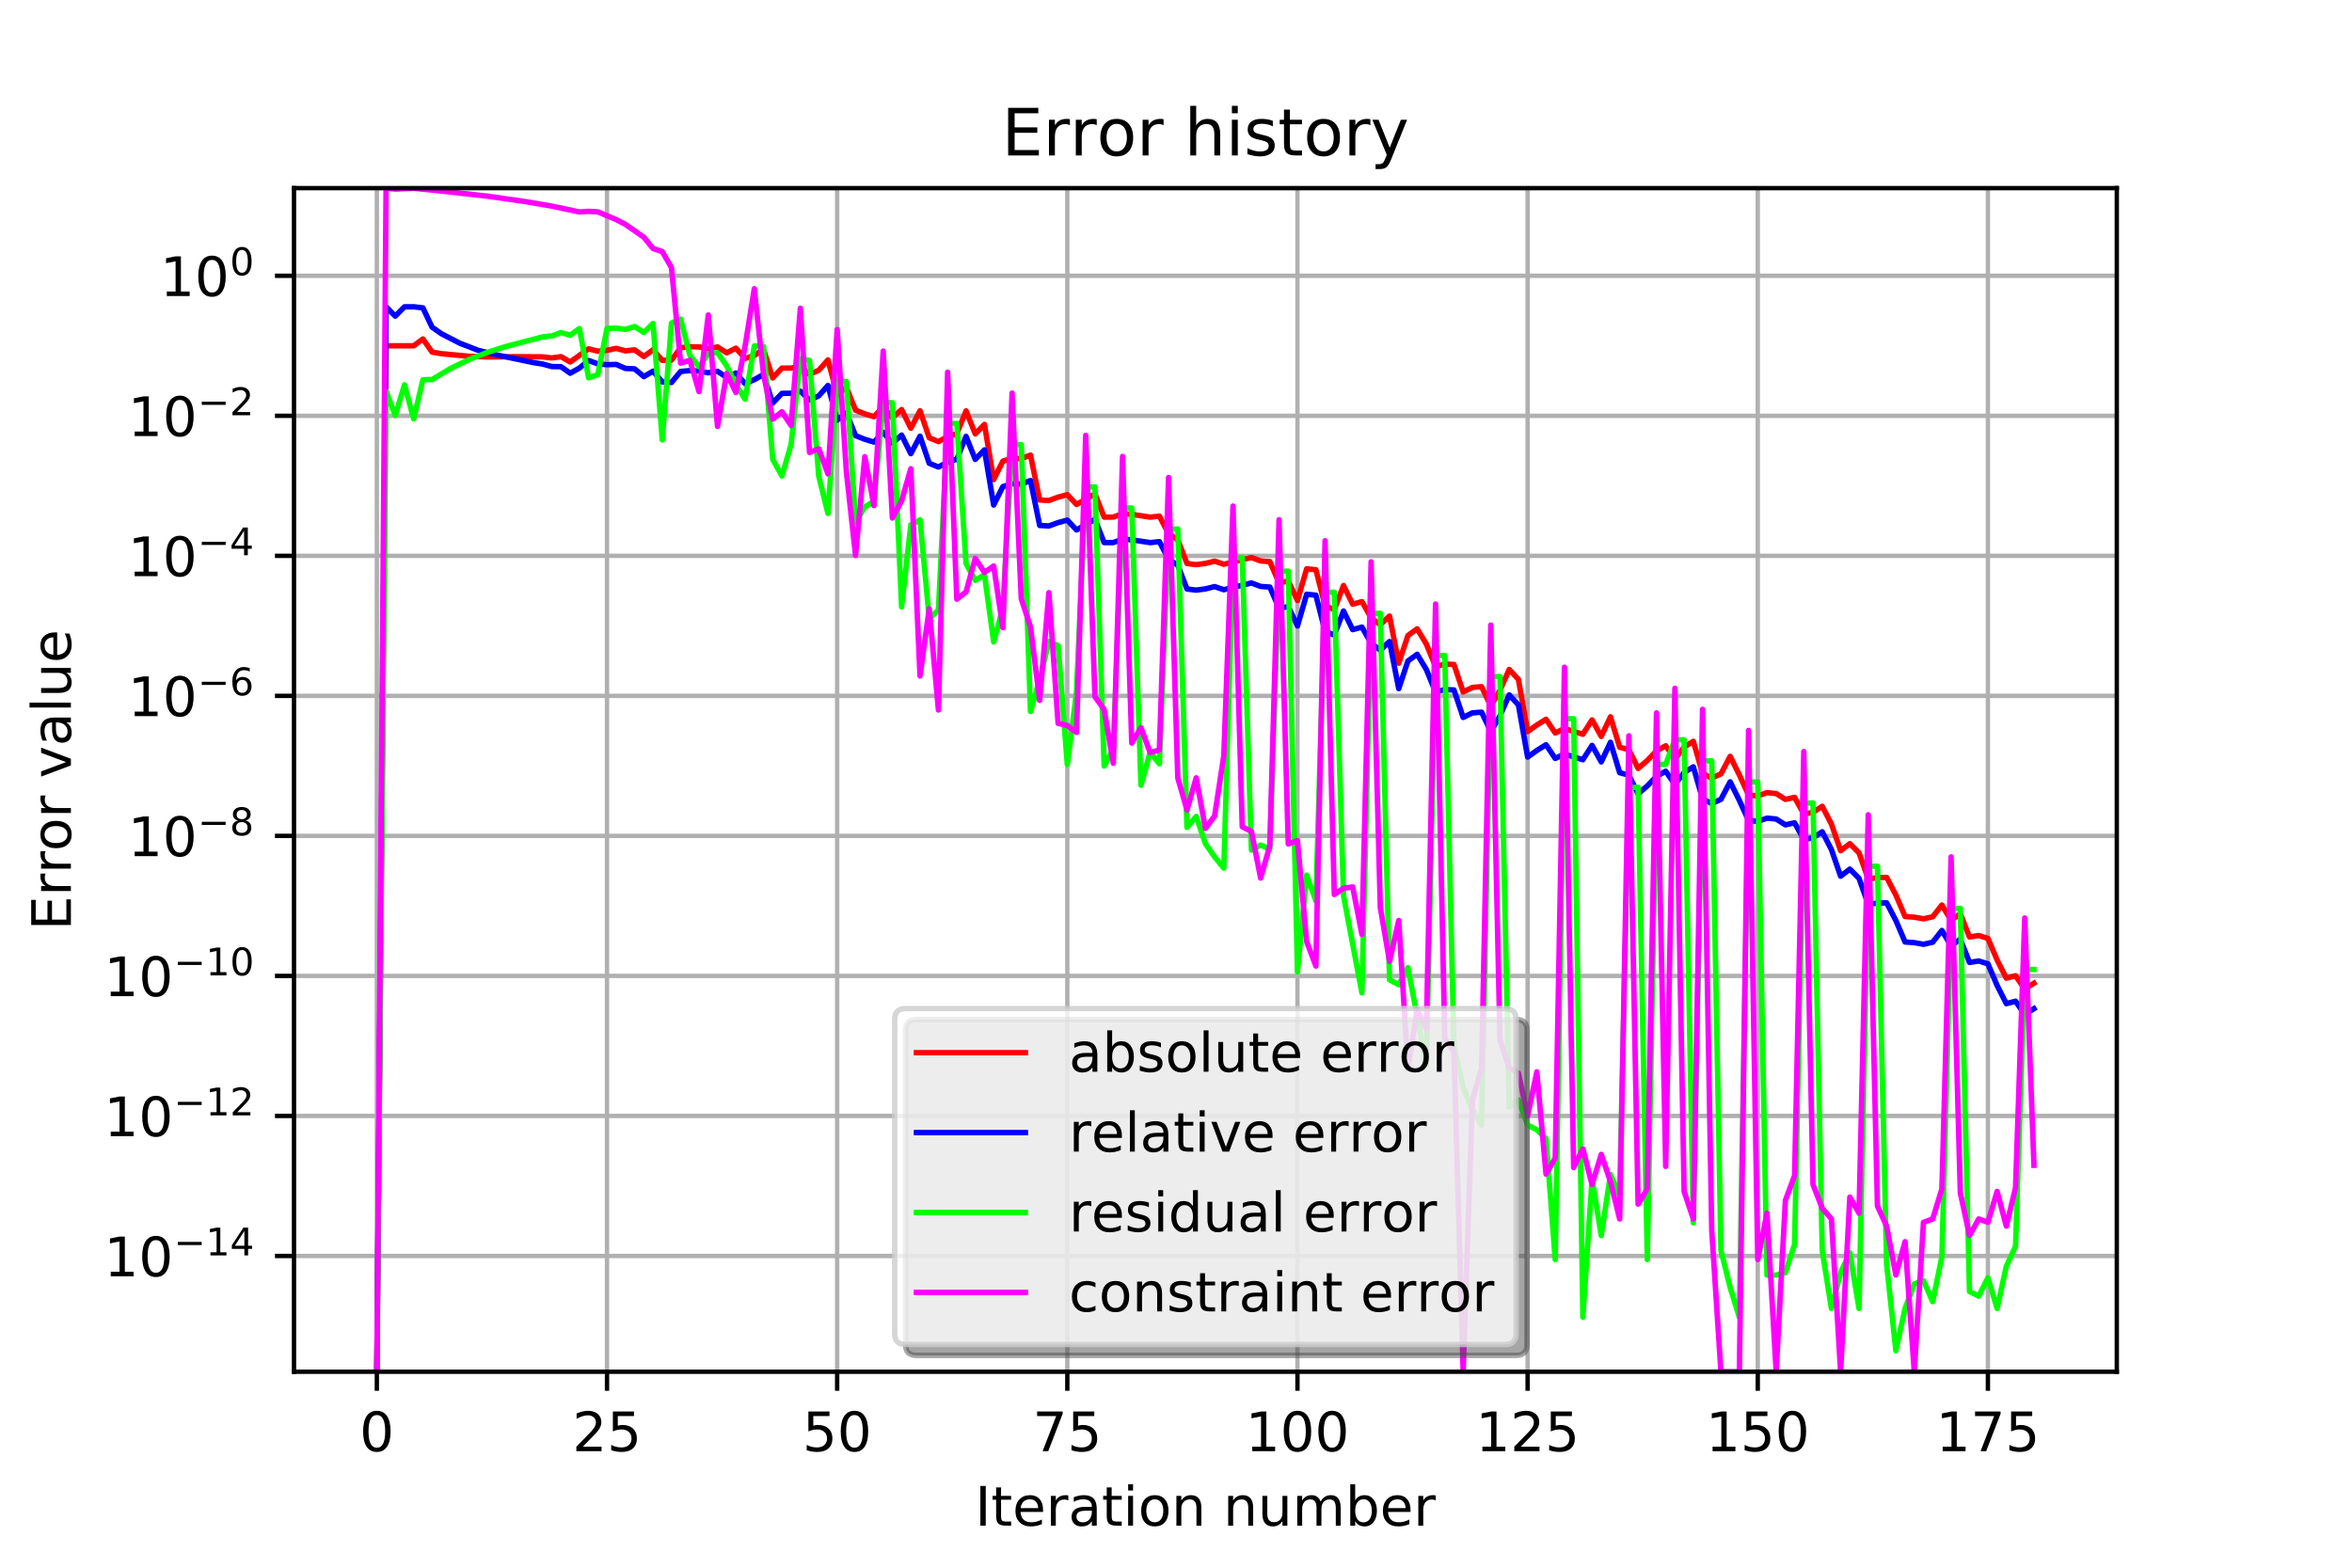 <?xml version="1.0" encoding="utf-8" standalone="no"?>
<!DOCTYPE svg PUBLIC "-//W3C//DTD SVG 1.1//EN"
  "http://www.w3.org/Graphics/SVG/1.1/DTD/svg11.dtd">
<!-- Created with matplotlib (http://matplotlib.org/) -->
<svg height="288pt" version="1.1" viewBox="0 0 432 288" width="432pt" xmlns="http://www.w3.org/2000/svg" xmlns:xlink="http://www.w3.org/1999/xlink">
 <defs>
  <style type="text/css">
*{stroke-linecap:butt;stroke-linejoin:round;}
  </style>
 </defs>
 <g id="figure_1">
  <g id="patch_1">
   <path d="M 0 288 
L 432 288 
L 432 0 
L 0 0 
z
" style="fill:#ffffff;"/>
  </g>
  <g id="axes_1">
   <g id="patch_2">
    <path d="M 54 252 
L 388.8 252 
L 388.8 34.56 
L 54 34.56 
z
" style="fill:#ffffff;"/>
   </g>
   <g id="matplotlib.axis_1">
    <g id="xtick_1">
     <g id="line2d_1">
      <path clip-path="url(#pc84682137c)" d="M 69.218 252 
L 69.218 34.56 
" style="fill:none;stroke:#b0b0b0;stroke-linecap:square;stroke-width:0.8;"/>
     </g>
     <g id="line2d_2">
      <defs>
       <path d="M 0 0 
L 0 3.5 
" id="m44c3f4d7d5" style="stroke:#000000;stroke-width:0.8;"/>
      </defs>
      <g>
       <use style="stroke:#000000;stroke-width:0.8;" x="69.218" xlink:href="#m44c3f4d7d5" y="252"/>
      </g>
     </g>
     <g id="text_1">
      <!-- 0 -->
      <defs>
       <path d="M 31.781 66.406 
Q 24.172 66.406 20.328 58.906 
Q 16.5 51.422 16.5 36.375 
Q 16.5 21.391 20.328 13.891 
Q 24.172 6.391 31.781 6.391 
Q 39.453 6.391 43.281 13.891 
Q 47.125 21.391 47.125 36.375 
Q 47.125 51.422 43.281 58.906 
Q 39.453 66.406 31.781 66.406 
z
M 31.781 74.219 
Q 44.047 74.219 50.516 64.516 
Q 56.984 54.828 56.984 36.375 
Q 56.984 17.969 50.516 8.266 
Q 44.047 -1.422 31.781 -1.422 
Q 19.531 -1.422 13.062 8.266 
Q 6.594 17.969 6.594 36.375 
Q 6.594 54.828 13.062 64.516 
Q 19.531 74.219 31.781 74.219 
z
" id="DejaVuSans-30"/>
      </defs>
      <g transform="translate(66.037 266.598)scale(0.1 -0.1)">
       <use xlink:href="#DejaVuSans-30"/>
      </g>
     </g>
    </g>
    <g id="xtick_2">
     <g id="line2d_3">
      <path clip-path="url(#pc84682137c)" d="M 111.491 252 
L 111.491 34.56 
" style="fill:none;stroke:#b0b0b0;stroke-linecap:square;stroke-width:0.8;"/>
     </g>
     <g id="line2d_4">
      <g>
       <use style="stroke:#000000;stroke-width:0.8;" x="111.491" xlink:href="#m44c3f4d7d5" y="252"/>
      </g>
     </g>
     <g id="text_2">
      <!-- 25 -->
      <defs>
       <path d="M 19.188 8.297 
L 53.609 8.297 
L 53.609 0 
L 7.328 0 
L 7.328 8.297 
Q 12.938 14.109 22.625 23.891 
Q 32.328 33.688 34.812 36.531 
Q 39.547 41.844 41.422 45.531 
Q 43.312 49.219 43.312 52.781 
Q 43.312 58.594 39.234 62.25 
Q 35.156 65.922 28.609 65.922 
Q 23.969 65.922 18.812 64.312 
Q 13.672 62.703 7.812 59.422 
L 7.812 69.391 
Q 13.766 71.781 18.938 73 
Q 24.125 74.219 28.422 74.219 
Q 39.75 74.219 46.484 68.547 
Q 53.219 62.891 53.219 53.422 
Q 53.219 48.922 51.531 44.891 
Q 49.859 40.875 45.406 35.406 
Q 44.188 33.984 37.641 27.219 
Q 31.109 20.453 19.188 8.297 
z
" id="DejaVuSans-32"/>
       <path d="M 10.797 72.906 
L 49.516 72.906 
L 49.516 64.594 
L 19.828 64.594 
L 19.828 46.734 
Q 21.969 47.469 24.109 47.828 
Q 26.266 48.188 28.422 48.188 
Q 40.625 48.188 47.75 41.5 
Q 54.891 34.812 54.891 23.391 
Q 54.891 11.625 47.562 5.094 
Q 40.234 -1.422 26.906 -1.422 
Q 22.312 -1.422 17.547 -0.641 
Q 12.797 0.141 7.719 1.703 
L 7.719 11.625 
Q 12.109 9.234 16.797 8.062 
Q 21.484 6.891 26.703 6.891 
Q 35.156 6.891 40.078 11.328 
Q 45.016 15.766 45.016 23.391 
Q 45.016 31 40.078 35.438 
Q 35.156 39.891 26.703 39.891 
Q 22.75 39.891 18.812 39.016 
Q 14.891 38.141 10.797 36.281 
z
" id="DejaVuSans-35"/>
      </defs>
      <g transform="translate(105.128 266.598)scale(0.1 -0.1)">
       <use xlink:href="#DejaVuSans-32"/>
       <use x="63.623" xlink:href="#DejaVuSans-35"/>
      </g>
     </g>
    </g>
    <g id="xtick_3">
     <g id="line2d_5">
      <path clip-path="url(#pc84682137c)" d="M 153.764 252 
L 153.764 34.56 
" style="fill:none;stroke:#b0b0b0;stroke-linecap:square;stroke-width:0.8;"/>
     </g>
     <g id="line2d_6">
      <g>
       <use style="stroke:#000000;stroke-width:0.8;" x="153.764" xlink:href="#m44c3f4d7d5" y="252"/>
      </g>
     </g>
     <g id="text_3">
      <!-- 50 -->
      <g transform="translate(147.401 266.598)scale(0.1 -0.1)">
       <use xlink:href="#DejaVuSans-35"/>
       <use x="63.623" xlink:href="#DejaVuSans-30"/>
      </g>
     </g>
    </g>
    <g id="xtick_4">
     <g id="line2d_7">
      <path clip-path="url(#pc84682137c)" d="M 196.036 252 
L 196.036 34.56 
" style="fill:none;stroke:#b0b0b0;stroke-linecap:square;stroke-width:0.8;"/>
     </g>
     <g id="line2d_8">
      <g>
       <use style="stroke:#000000;stroke-width:0.8;" x="196.036" xlink:href="#m44c3f4d7d5" y="252"/>
      </g>
     </g>
     <g id="text_4">
      <!-- 75 -->
      <defs>
       <path d="M 8.203 72.906 
L 55.078 72.906 
L 55.078 68.703 
L 28.609 0 
L 18.312 0 
L 43.219 64.594 
L 8.203 64.594 
z
" id="DejaVuSans-37"/>
      </defs>
      <g transform="translate(189.674 266.598)scale(0.1 -0.1)">
       <use xlink:href="#DejaVuSans-37"/>
       <use x="63.623" xlink:href="#DejaVuSans-35"/>
      </g>
     </g>
    </g>
    <g id="xtick_5">
     <g id="line2d_9">
      <path clip-path="url(#pc84682137c)" d="M 238.309 252 
L 238.309 34.56 
" style="fill:none;stroke:#b0b0b0;stroke-linecap:square;stroke-width:0.8;"/>
     </g>
     <g id="line2d_10">
      <g>
       <use style="stroke:#000000;stroke-width:0.8;" x="238.309" xlink:href="#m44c3f4d7d5" y="252"/>
      </g>
     </g>
     <g id="text_5">
      <!-- 100 -->
      <defs>
       <path d="M 12.406 8.297 
L 28.516 8.297 
L 28.516 63.922 
L 10.984 60.406 
L 10.984 69.391 
L 28.422 72.906 
L 38.281 72.906 
L 38.281 8.297 
L 54.391 8.297 
L 54.391 0 
L 12.406 0 
z
" id="DejaVuSans-31"/>
      </defs>
      <g transform="translate(228.765 266.598)scale(0.1 -0.1)">
       <use xlink:href="#DejaVuSans-31"/>
       <use x="63.623" xlink:href="#DejaVuSans-30"/>
       <use x="127.246" xlink:href="#DejaVuSans-30"/>
      </g>
     </g>
    </g>
    <g id="xtick_6">
     <g id="line2d_11">
      <path clip-path="url(#pc84682137c)" d="M 280.582 252 
L 280.582 34.56 
" style="fill:none;stroke:#b0b0b0;stroke-linecap:square;stroke-width:0.8;"/>
     </g>
     <g id="line2d_12">
      <g>
       <use style="stroke:#000000;stroke-width:0.8;" x="280.582" xlink:href="#m44c3f4d7d5" y="252"/>
      </g>
     </g>
     <g id="text_6">
      <!-- 125 -->
      <g transform="translate(271.038 266.598)scale(0.1 -0.1)">
       <use xlink:href="#DejaVuSans-31"/>
       <use x="63.623" xlink:href="#DejaVuSans-32"/>
       <use x="127.246" xlink:href="#DejaVuSans-35"/>
      </g>
     </g>
    </g>
    <g id="xtick_7">
     <g id="line2d_13">
      <path clip-path="url(#pc84682137c)" d="M 322.855 252 
L 322.855 34.56 
" style="fill:none;stroke:#b0b0b0;stroke-linecap:square;stroke-width:0.8;"/>
     </g>
     <g id="line2d_14">
      <g>
       <use style="stroke:#000000;stroke-width:0.8;" x="322.855" xlink:href="#m44c3f4d7d5" y="252"/>
      </g>
     </g>
     <g id="text_7">
      <!-- 150 -->
      <g transform="translate(313.311 266.598)scale(0.1 -0.1)">
       <use xlink:href="#DejaVuSans-31"/>
       <use x="63.623" xlink:href="#DejaVuSans-35"/>
       <use x="127.246" xlink:href="#DejaVuSans-30"/>
      </g>
     </g>
    </g>
    <g id="xtick_8">
     <g id="line2d_15">
      <path clip-path="url(#pc84682137c)" d="M 365.127 252 
L 365.127 34.56 
" style="fill:none;stroke:#b0b0b0;stroke-linecap:square;stroke-width:0.8;"/>
     </g>
     <g id="line2d_16">
      <g>
       <use style="stroke:#000000;stroke-width:0.8;" x="365.127" xlink:href="#m44c3f4d7d5" y="252"/>
      </g>
     </g>
     <g id="text_8">
      <!-- 175 -->
      <g transform="translate(355.584 266.598)scale(0.1 -0.1)">
       <use xlink:href="#DejaVuSans-31"/>
       <use x="63.623" xlink:href="#DejaVuSans-37"/>
       <use x="127.246" xlink:href="#DejaVuSans-35"/>
      </g>
     </g>
    </g>
    <g id="text_9">
     <!-- Iteration number -->
     <defs>
      <path d="M 9.812 72.906 
L 19.672 72.906 
L 19.672 0 
L 9.812 0 
z
" id="DejaVuSans-49"/>
      <path d="M 18.312 70.219 
L 18.312 54.688 
L 36.812 54.688 
L 36.812 47.703 
L 18.312 47.703 
L 18.312 18.016 
Q 18.312 11.328 20.141 9.422 
Q 21.969 7.516 27.594 7.516 
L 36.812 7.516 
L 36.812 0 
L 27.594 0 
Q 17.188 0 13.234 3.875 
Q 9.281 7.766 9.281 18.016 
L 9.281 47.703 
L 2.688 47.703 
L 2.688 54.688 
L 9.281 54.688 
L 9.281 70.219 
z
" id="DejaVuSans-74"/>
      <path d="M 56.203 29.594 
L 56.203 25.203 
L 14.891 25.203 
Q 15.484 15.922 20.484 11.062 
Q 25.484 6.203 34.422 6.203 
Q 39.594 6.203 44.453 7.469 
Q 49.312 8.734 54.109 11.281 
L 54.109 2.781 
Q 49.266 0.734 44.188 -0.344 
Q 39.109 -1.422 33.891 -1.422 
Q 20.797 -1.422 13.156 6.188 
Q 5.516 13.812 5.516 26.812 
Q 5.516 40.234 12.766 48.109 
Q 20.016 56 32.328 56 
Q 43.359 56 49.781 48.891 
Q 56.203 41.797 56.203 29.594 
z
M 47.219 32.234 
Q 47.125 39.594 43.094 43.984 
Q 39.062 48.391 32.422 48.391 
Q 24.906 48.391 20.391 44.141 
Q 15.875 39.891 15.188 32.172 
z
" id="DejaVuSans-65"/>
      <path d="M 41.109 46.297 
Q 39.594 47.172 37.812 47.578 
Q 36.031 48 33.891 48 
Q 26.266 48 22.188 43.047 
Q 18.109 38.094 18.109 28.812 
L 18.109 0 
L 9.078 0 
L 9.078 54.688 
L 18.109 54.688 
L 18.109 46.188 
Q 20.953 51.172 25.484 53.578 
Q 30.031 56 36.531 56 
Q 37.453 56 38.578 55.875 
Q 39.703 55.766 41.062 55.516 
z
" id="DejaVuSans-72"/>
      <path d="M 34.281 27.484 
Q 23.391 27.484 19.188 25 
Q 14.984 22.516 14.984 16.5 
Q 14.984 11.719 18.141 8.906 
Q 21.297 6.109 26.703 6.109 
Q 34.188 6.109 38.703 11.406 
Q 43.219 16.703 43.219 25.484 
L 43.219 27.484 
z
M 52.203 31.203 
L 52.203 0 
L 43.219 0 
L 43.219 8.297 
Q 40.141 3.328 35.547 0.953 
Q 30.953 -1.422 24.312 -1.422 
Q 15.922 -1.422 10.953 3.297 
Q 6 8.016 6 15.922 
Q 6 25.141 12.172 29.828 
Q 18.359 34.516 30.609 34.516 
L 43.219 34.516 
L 43.219 35.406 
Q 43.219 41.609 39.141 45 
Q 35.062 48.391 27.688 48.391 
Q 23 48.391 18.547 47.266 
Q 14.109 46.141 10.016 43.891 
L 10.016 52.203 
Q 14.938 54.109 19.578 55.047 
Q 24.219 56 28.609 56 
Q 40.484 56 46.344 49.844 
Q 52.203 43.703 52.203 31.203 
z
" id="DejaVuSans-61"/>
      <path d="M 9.422 54.688 
L 18.406 54.688 
L 18.406 0 
L 9.422 0 
z
M 9.422 75.984 
L 18.406 75.984 
L 18.406 64.594 
L 9.422 64.594 
z
" id="DejaVuSans-69"/>
      <path d="M 30.609 48.391 
Q 23.391 48.391 19.188 42.75 
Q 14.984 37.109 14.984 27.297 
Q 14.984 17.484 19.156 11.844 
Q 23.344 6.203 30.609 6.203 
Q 37.797 6.203 41.984 11.859 
Q 46.188 17.531 46.188 27.297 
Q 46.188 37.016 41.984 42.703 
Q 37.797 48.391 30.609 48.391 
z
M 30.609 56 
Q 42.328 56 49.016 48.375 
Q 55.719 40.766 55.719 27.297 
Q 55.719 13.875 49.016 6.219 
Q 42.328 -1.422 30.609 -1.422 
Q 18.844 -1.422 12.172 6.219 
Q 5.516 13.875 5.516 27.297 
Q 5.516 40.766 12.172 48.375 
Q 18.844 56 30.609 56 
z
" id="DejaVuSans-6f"/>
      <path d="M 54.891 33.016 
L 54.891 0 
L 45.906 0 
L 45.906 32.719 
Q 45.906 40.484 42.875 44.328 
Q 39.844 48.188 33.797 48.188 
Q 26.516 48.188 22.312 43.547 
Q 18.109 38.922 18.109 30.906 
L 18.109 0 
L 9.078 0 
L 9.078 54.688 
L 18.109 54.688 
L 18.109 46.188 
Q 21.344 51.125 25.703 53.562 
Q 30.078 56 35.797 56 
Q 45.219 56 50.047 50.172 
Q 54.891 44.344 54.891 33.016 
z
" id="DejaVuSans-6e"/>
      <path id="DejaVuSans-20"/>
      <path d="M 8.5 21.578 
L 8.5 54.688 
L 17.484 54.688 
L 17.484 21.922 
Q 17.484 14.156 20.5 10.266 
Q 23.531 6.391 29.594 6.391 
Q 36.859 6.391 41.078 11.031 
Q 45.312 15.672 45.312 23.688 
L 45.312 54.688 
L 54.297 54.688 
L 54.297 0 
L 45.312 0 
L 45.312 8.406 
Q 42.047 3.422 37.719 1 
Q 33.406 -1.422 27.688 -1.422 
Q 18.266 -1.422 13.375 4.438 
Q 8.5 10.297 8.5 21.578 
z
M 31.109 56 
z
" id="DejaVuSans-75"/>
      <path d="M 52 44.188 
Q 55.375 50.25 60.062 53.125 
Q 64.75 56 71.094 56 
Q 79.641 56 84.281 50.016 
Q 88.922 44.047 88.922 33.016 
L 88.922 0 
L 79.891 0 
L 79.891 32.719 
Q 79.891 40.578 77.094 44.375 
Q 74.312 48.188 68.609 48.188 
Q 61.625 48.188 57.562 43.547 
Q 53.516 38.922 53.516 30.906 
L 53.516 0 
L 44.484 0 
L 44.484 32.719 
Q 44.484 40.625 41.703 44.406 
Q 38.922 48.188 33.109 48.188 
Q 26.219 48.188 22.156 43.531 
Q 18.109 38.875 18.109 30.906 
L 18.109 0 
L 9.078 0 
L 9.078 54.688 
L 18.109 54.688 
L 18.109 46.188 
Q 21.188 51.219 25.484 53.609 
Q 29.781 56 35.688 56 
Q 41.656 56 45.828 52.969 
Q 50 49.953 52 44.188 
z
" id="DejaVuSans-6d"/>
      <path d="M 48.688 27.297 
Q 48.688 37.203 44.609 42.844 
Q 40.531 48.484 33.406 48.484 
Q 26.266 48.484 22.188 42.844 
Q 18.109 37.203 18.109 27.297 
Q 18.109 17.391 22.188 11.75 
Q 26.266 6.109 33.406 6.109 
Q 40.531 6.109 44.609 11.75 
Q 48.688 17.391 48.688 27.297 
z
M 18.109 46.391 
Q 20.953 51.266 25.266 53.625 
Q 29.594 56 35.594 56 
Q 45.562 56 51.781 48.094 
Q 58.016 40.188 58.016 27.297 
Q 58.016 14.406 51.781 6.484 
Q 45.562 -1.422 35.594 -1.422 
Q 29.594 -1.422 25.266 0.953 
Q 20.953 3.328 18.109 8.203 
L 18.109 0 
L 9.078 0 
L 9.078 75.984 
L 18.109 75.984 
z
" id="DejaVuSans-62"/>
     </defs>
     <g transform="translate(179.088 280.277)scale(0.1 -0.1)">
      <use xlink:href="#DejaVuSans-49"/>
      <use x="29.492" xlink:href="#DejaVuSans-74"/>
      <use x="68.701" xlink:href="#DejaVuSans-65"/>
      <use x="130.225" xlink:href="#DejaVuSans-72"/>
      <use x="171.338" xlink:href="#DejaVuSans-61"/>
      <use x="232.617" xlink:href="#DejaVuSans-74"/>
      <use x="271.826" xlink:href="#DejaVuSans-69"/>
      <use x="299.609" xlink:href="#DejaVuSans-6f"/>
      <use x="360.791" xlink:href="#DejaVuSans-6e"/>
      <use x="424.17" xlink:href="#DejaVuSans-20"/>
      <use x="455.957" xlink:href="#DejaVuSans-6e"/>
      <use x="519.336" xlink:href="#DejaVuSans-75"/>
      <use x="582.715" xlink:href="#DejaVuSans-6d"/>
      <use x="680.127" xlink:href="#DejaVuSans-62"/>
      <use x="743.604" xlink:href="#DejaVuSans-65"/>
      <use x="805.127" xlink:href="#DejaVuSans-72"/>
     </g>
    </g>
   </g>
   <g id="matplotlib.axis_2">
    <g id="ytick_1">
     <g id="line2d_17">
      <path clip-path="url(#pc84682137c)" d="M 54 230.732 
L 388.8 230.732 
" style="fill:none;stroke:#b0b0b0;stroke-linecap:square;stroke-width:0.8;"/>
     </g>
     <g id="line2d_18">
      <defs>
       <path d="M 0 0 
L -3.5 0 
" id="m59c49d2ac5" style="stroke:#000000;stroke-width:0.8;"/>
      </defs>
      <g>
       <use style="stroke:#000000;stroke-width:0.8;" x="54" xlink:href="#m59c49d2ac5" y="230.732"/>
      </g>
     </g>
     <g id="text_10">
      <!-- $\mathdefault{10^{-14}}$ -->
      <defs>
       <path d="M 10.594 35.5 
L 73.188 35.5 
L 73.188 27.203 
L 10.594 27.203 
z
" id="DejaVuSans-2212"/>
       <path d="M 37.797 64.312 
L 12.891 25.391 
L 37.797 25.391 
z
M 35.203 72.906 
L 47.609 72.906 
L 47.609 25.391 
L 58.016 25.391 
L 58.016 17.188 
L 47.609 17.188 
L 47.609 0 
L 37.797 0 
L 37.797 17.188 
L 4.891 17.188 
L 4.891 26.703 
z
" id="DejaVuSans-34"/>
      </defs>
      <g transform="translate(19.1 234.531)scale(0.1 -0.1)">
       <use transform="translate(0 0.684)" xlink:href="#DejaVuSans-31"/>
       <use transform="translate(63.623 0.684)" xlink:href="#DejaVuSans-30"/>
       <use transform="translate(128.203 38.966)scale(0.7)" xlink:href="#DejaVuSans-2212"/>
       <use transform="translate(186.855 38.966)scale(0.7)" xlink:href="#DejaVuSans-31"/>
       <use transform="translate(231.392 38.966)scale(0.7)" xlink:href="#DejaVuSans-34"/>
      </g>
     </g>
    </g>
    <g id="ytick_2">
     <g id="line2d_19">
      <path clip-path="url(#pc84682137c)" d="M 54 205.008 
L 388.8 205.008 
" style="fill:none;stroke:#b0b0b0;stroke-linecap:square;stroke-width:0.8;"/>
     </g>
     <g id="line2d_20">
      <g>
       <use style="stroke:#000000;stroke-width:0.8;" x="54" xlink:href="#m59c49d2ac5" y="205.008"/>
      </g>
     </g>
     <g id="text_11">
      <!-- $\mathdefault{10^{-12}}$ -->
      <g transform="translate(19.1 208.807)scale(0.1 -0.1)">
       <use transform="translate(0 0.766)" xlink:href="#DejaVuSans-31"/>
       <use transform="translate(63.623 0.766)" xlink:href="#DejaVuSans-30"/>
       <use transform="translate(128.203 39.047)scale(0.7)" xlink:href="#DejaVuSans-2212"/>
       <use transform="translate(186.855 39.047)scale(0.7)" xlink:href="#DejaVuSans-31"/>
       <use transform="translate(231.392 39.047)scale(0.7)" xlink:href="#DejaVuSans-32"/>
      </g>
     </g>
    </g>
    <g id="ytick_3">
     <g id="line2d_21">
      <path clip-path="url(#pc84682137c)" d="M 54 179.284 
L 388.8 179.284 
" style="fill:none;stroke:#b0b0b0;stroke-linecap:square;stroke-width:0.8;"/>
     </g>
     <g id="line2d_22">
      <g>
       <use style="stroke:#000000;stroke-width:0.8;" x="54" xlink:href="#m59c49d2ac5" y="179.284"/>
      </g>
     </g>
     <g id="text_12">
      <!-- $\mathdefault{10^{-10}}$ -->
      <g transform="translate(19.1 183.083)scale(0.1 -0.1)">
       <use transform="translate(0 0.766)" xlink:href="#DejaVuSans-31"/>
       <use transform="translate(63.623 0.766)" xlink:href="#DejaVuSans-30"/>
       <use transform="translate(128.203 39.047)scale(0.7)" xlink:href="#DejaVuSans-2212"/>
       <use transform="translate(186.855 39.047)scale(0.7)" xlink:href="#DejaVuSans-31"/>
       <use transform="translate(231.392 39.047)scale(0.7)" xlink:href="#DejaVuSans-30"/>
      </g>
     </g>
    </g>
    <g id="ytick_4">
     <g id="line2d_23">
      <path clip-path="url(#pc84682137c)" d="M 54 153.56 
L 388.8 153.56 
" style="fill:none;stroke:#b0b0b0;stroke-linecap:square;stroke-width:0.8;"/>
     </g>
     <g id="line2d_24">
      <g>
       <use style="stroke:#000000;stroke-width:0.8;" x="54" xlink:href="#m59c49d2ac5" y="153.56"/>
      </g>
     </g>
     <g id="text_13">
      <!-- $\mathdefault{10^{-8}}$ -->
      <defs>
       <path d="M 31.781 34.625 
Q 24.75 34.625 20.719 30.859 
Q 16.703 27.094 16.703 20.516 
Q 16.703 13.922 20.719 10.156 
Q 24.75 6.391 31.781 6.391 
Q 38.812 6.391 42.859 10.172 
Q 46.922 13.969 46.922 20.516 
Q 46.922 27.094 42.891 30.859 
Q 38.875 34.625 31.781 34.625 
z
M 21.922 38.812 
Q 15.578 40.375 12.031 44.719 
Q 8.5 49.078 8.5 55.328 
Q 8.5 64.062 14.719 69.141 
Q 20.953 74.219 31.781 74.219 
Q 42.672 74.219 48.875 69.141 
Q 55.078 64.062 55.078 55.328 
Q 55.078 49.078 51.531 44.719 
Q 48 40.375 41.703 38.812 
Q 48.828 37.156 52.797 32.312 
Q 56.781 27.484 56.781 20.516 
Q 56.781 9.906 50.312 4.234 
Q 43.844 -1.422 31.781 -1.422 
Q 19.734 -1.422 13.25 4.234 
Q 6.781 9.906 6.781 20.516 
Q 6.781 27.484 10.781 32.312 
Q 14.797 37.156 21.922 38.812 
z
M 18.312 54.391 
Q 18.312 48.734 21.844 45.562 
Q 25.391 42.391 31.781 42.391 
Q 38.141 42.391 41.719 45.562 
Q 45.312 48.734 45.312 54.391 
Q 45.312 60.062 41.719 63.234 
Q 38.141 66.406 31.781 66.406 
Q 25.391 66.406 21.844 63.234 
Q 18.312 60.062 18.312 54.391 
z
" id="DejaVuSans-38"/>
      </defs>
      <g transform="translate(23.5 157.359)scale(0.1 -0.1)">
       <use transform="translate(0 0.766)" xlink:href="#DejaVuSans-31"/>
       <use transform="translate(63.623 0.766)" xlink:href="#DejaVuSans-30"/>
       <use transform="translate(128.203 39.047)scale(0.7)" xlink:href="#DejaVuSans-2212"/>
       <use transform="translate(186.855 39.047)scale(0.7)" xlink:href="#DejaVuSans-38"/>
      </g>
     </g>
    </g>
    <g id="ytick_5">
     <g id="line2d_25">
      <path clip-path="url(#pc84682137c)" d="M 54 127.835 
L 388.8 127.835 
" style="fill:none;stroke:#b0b0b0;stroke-linecap:square;stroke-width:0.8;"/>
     </g>
     <g id="line2d_26">
      <g>
       <use style="stroke:#000000;stroke-width:0.8;" x="54" xlink:href="#m59c49d2ac5" y="127.835"/>
      </g>
     </g>
     <g id="text_14">
      <!-- $\mathdefault{10^{-6}}$ -->
      <defs>
       <path d="M 33.016 40.375 
Q 26.375 40.375 22.484 35.828 
Q 18.609 31.297 18.609 23.391 
Q 18.609 15.531 22.484 10.953 
Q 26.375 6.391 33.016 6.391 
Q 39.656 6.391 43.531 10.953 
Q 47.406 15.531 47.406 23.391 
Q 47.406 31.297 43.531 35.828 
Q 39.656 40.375 33.016 40.375 
z
M 52.594 71.297 
L 52.594 62.312 
Q 48.875 64.062 45.094 64.984 
Q 41.312 65.922 37.594 65.922 
Q 27.828 65.922 22.672 59.328 
Q 17.531 52.734 16.797 39.406 
Q 19.672 43.656 24.016 45.922 
Q 28.375 48.188 33.594 48.188 
Q 44.578 48.188 50.953 41.516 
Q 57.328 34.859 57.328 23.391 
Q 57.328 12.156 50.688 5.359 
Q 44.047 -1.422 33.016 -1.422 
Q 20.359 -1.422 13.672 8.266 
Q 6.984 17.969 6.984 36.375 
Q 6.984 53.656 15.188 63.938 
Q 23.391 74.219 37.203 74.219 
Q 40.922 74.219 44.703 73.484 
Q 48.484 72.75 52.594 71.297 
z
" id="DejaVuSans-36"/>
      </defs>
      <g transform="translate(23.5 131.635)scale(0.1 -0.1)">
       <use transform="translate(0 0.766)" xlink:href="#DejaVuSans-31"/>
       <use transform="translate(63.623 0.766)" xlink:href="#DejaVuSans-30"/>
       <use transform="translate(128.203 39.047)scale(0.7)" xlink:href="#DejaVuSans-2212"/>
       <use transform="translate(186.855 39.047)scale(0.7)" xlink:href="#DejaVuSans-36"/>
      </g>
     </g>
    </g>
    <g id="ytick_6">
     <g id="line2d_27">
      <path clip-path="url(#pc84682137c)" d="M 54 102.111 
L 388.8 102.111 
" style="fill:none;stroke:#b0b0b0;stroke-linecap:square;stroke-width:0.8;"/>
     </g>
     <g id="line2d_28">
      <g>
       <use style="stroke:#000000;stroke-width:0.8;" x="54" xlink:href="#m59c49d2ac5" y="102.111"/>
      </g>
     </g>
     <g id="text_15">
      <!-- $\mathdefault{10^{-4}}$ -->
      <g transform="translate(23.5 105.911)scale(0.1 -0.1)">
       <use transform="translate(0 0.684)" xlink:href="#DejaVuSans-31"/>
       <use transform="translate(63.623 0.684)" xlink:href="#DejaVuSans-30"/>
       <use transform="translate(128.203 38.966)scale(0.7)" xlink:href="#DejaVuSans-2212"/>
       <use transform="translate(186.855 38.966)scale(0.7)" xlink:href="#DejaVuSans-34"/>
      </g>
     </g>
    </g>
    <g id="ytick_7">
     <g id="line2d_29">
      <path clip-path="url(#pc84682137c)" d="M 54 76.387 
L 388.8 76.387 
" style="fill:none;stroke:#b0b0b0;stroke-linecap:square;stroke-width:0.8;"/>
     </g>
     <g id="line2d_30">
      <g>
       <use style="stroke:#000000;stroke-width:0.8;" x="54" xlink:href="#m59c49d2ac5" y="76.387"/>
      </g>
     </g>
     <g id="text_16">
      <!-- $\mathdefault{10^{-2}}$ -->
      <g transform="translate(23.5 80.186)scale(0.1 -0.1)">
       <use transform="translate(0 0.766)" xlink:href="#DejaVuSans-31"/>
       <use transform="translate(63.623 0.766)" xlink:href="#DejaVuSans-30"/>
       <use transform="translate(128.203 39.047)scale(0.7)" xlink:href="#DejaVuSans-2212"/>
       <use transform="translate(186.855 39.047)scale(0.7)" xlink:href="#DejaVuSans-32"/>
      </g>
     </g>
    </g>
    <g id="ytick_8">
     <g id="line2d_31">
      <path clip-path="url(#pc84682137c)" d="M 54 50.663 
L 388.8 50.663 
" style="fill:none;stroke:#b0b0b0;stroke-linecap:square;stroke-width:0.8;"/>
     </g>
     <g id="line2d_32">
      <g>
       <use style="stroke:#000000;stroke-width:0.8;" x="54" xlink:href="#m59c49d2ac5" y="50.663"/>
      </g>
     </g>
     <g id="text_17">
      <!-- $\mathdefault{10^{0}}$ -->
      <g transform="translate(29.4 54.462)scale(0.1 -0.1)">
       <use transform="translate(0 0.766)" xlink:href="#DejaVuSans-31"/>
       <use transform="translate(63.623 0.766)" xlink:href="#DejaVuSans-30"/>
       <use transform="translate(128.203 39.047)scale(0.7)" xlink:href="#DejaVuSans-30"/>
      </g>
     </g>
    </g>
    <g id="text_18">
     <!-- Error value -->
     <defs>
      <path d="M 9.812 72.906 
L 55.906 72.906 
L 55.906 64.594 
L 19.672 64.594 
L 19.672 43.016 
L 54.391 43.016 
L 54.391 34.719 
L 19.672 34.719 
L 19.672 8.297 
L 56.781 8.297 
L 56.781 0 
L 9.812 0 
z
" id="DejaVuSans-45"/>
      <path d="M 2.984 54.688 
L 12.5 54.688 
L 29.594 8.797 
L 46.688 54.688 
L 56.203 54.688 
L 35.688 0 
L 23.484 0 
z
" id="DejaVuSans-76"/>
      <path d="M 9.422 75.984 
L 18.406 75.984 
L 18.406 0 
L 9.422 0 
z
" id="DejaVuSans-6c"/>
     </defs>
     <g transform="translate(13.02 170.91)rotate(-90)scale(0.1 -0.1)">
      <use xlink:href="#DejaVuSans-45"/>
      <use x="63.184" xlink:href="#DejaVuSans-72"/>
      <use x="104.281" xlink:href="#DejaVuSans-72"/>
      <use x="145.363" xlink:href="#DejaVuSans-6f"/>
      <use x="206.545" xlink:href="#DejaVuSans-72"/>
      <use x="247.658" xlink:href="#DejaVuSans-20"/>
      <use x="279.445" xlink:href="#DejaVuSans-76"/>
      <use x="338.625" xlink:href="#DejaVuSans-61"/>
      <use x="399.904" xlink:href="#DejaVuSans-6c"/>
      <use x="427.688" xlink:href="#DejaVuSans-75"/>
      <use x="491.066" xlink:href="#DejaVuSans-65"/>
     </g>
    </g>
   </g>
   <g id="line2d_33">
    <path clip-path="url(#pc84682137c)" d="M 69.218 252 
L 70.909 63.525 
L 75.982 63.525 
L 77.673 62.271 
L 79.364 64.683 
L 81.055 64.975 
L 86.127 65.445 
L 89.509 65.576 
L 94.582 65.53 
L 99.655 65.561 
L 101.345 65.757 
L 103.036 65.518 
L 104.727 66.505 
L 108.109 64.079 
L 109.8 64.517 
L 111.491 64.356 
L 113.182 63.994 
L 114.873 64.461 
L 116.564 64.269 
L 118.255 65.496 
L 119.945 64.249 
L 121.636 66.202 
L 123.327 66.16 
L 125.018 63.887 
L 126.709 63.692 
L 128.4 63.736 
L 130.091 64.032 
L 131.782 63.732 
L 133.473 64.819 
L 135.164 63.966 
L 136.855 65.85 
L 138.545 65.299 
L 140.236 64.191 
L 141.927 69.436 
L 143.618 67.623 
L 145.309 67.622 
L 147 67.272 
L 148.691 68.8 
L 150.382 68.019 
L 152.073 66.117 
L 153.764 72.523 
L 155.455 71.166 
L 157.145 75.349 
L 158.836 76.034 
L 160.527 76.544 
L 162.218 74.741 
L 163.909 76.738 
L 165.6 75.247 
L 167.291 78.667 
L 168.982 75.458 
L 170.673 80.43 
L 172.364 81.123 
L 174.055 80.212 
L 175.745 79.692 
L 177.436 75.483 
L 179.127 79.714 
L 180.818 77.974 
L 182.509 88.107 
L 184.2 84.717 
L 185.891 84.196 
L 187.582 84.26 
L 189.273 83.601 
L 190.964 91.858 
L 192.655 91.945 
L 194.345 91.326 
L 196.036 90.869 
L 197.727 92.676 
L 201.109 90.724 
L 202.8 94.999 
L 204.491 94.994 
L 206.182 94.371 
L 207.873 94.494 
L 211.255 95.007 
L 212.945 94.828 
L 214.636 98.034 
L 216.327 99.157 
L 218.018 103.526 
L 219.709 103.731 
L 221.4 103.508 
L 223.091 103.086 
L 224.782 103.659 
L 229.855 102.421 
L 231.545 103.057 
L 233.236 103.172 
L 234.927 107.084 
L 236.618 106.751 
L 238.309 110.325 
L 240 104.494 
L 241.691 104.659 
L 243.382 111.292 
L 245.073 111.99 
L 246.764 107.569 
L 248.455 110.994 
L 250.145 110.523 
L 251.836 113.489 
L 253.527 114.766 
L 255.218 113.177 
L 256.909 121.837 
L 258.6 116.749 
L 260.291 115.522 
L 261.982 118.323 
L 263.673 122.458 
L 265.364 122.002 
L 267.055 122.071 
L 268.745 127.122 
L 270.436 126.287 
L 272.127 126.15 
L 273.818 129.725 
L 275.509 126.818 
L 277.2 122.982 
L 278.891 124.814 
L 280.582 134.405 
L 282.273 133.193 
L 283.964 132.139 
L 285.655 134.658 
L 287.345 133.84 
L 290.727 134.893 
L 292.418 132.255 
L 294.109 135.289 
L 295.8 131.687 
L 297.491 137.276 
L 299.182 137.724 
L 300.873 141.172 
L 302.564 139.703 
L 304.255 137.943 
L 305.945 137.008 
L 307.636 139.44 
L 309.327 137.251 
L 311.018 136.189 
L 312.709 142.078 
L 314.4 142.942 
L 316.091 142.166 
L 317.782 138.95 
L 319.473 142.366 
L 321.164 146.052 
L 322.855 146.218 
L 324.545 145.622 
L 326.236 145.784 
L 327.927 146.854 
L 329.618 146.479 
L 331.309 149.552 
L 333 149.242 
L 334.691 148.124 
L 336.382 151.389 
L 338.073 156.286 
L 339.764 154.986 
L 341.455 156.686 
L 343.145 161.467 
L 344.836 161.229 
L 346.527 161.184 
L 348.218 164.421 
L 349.909 168.374 
L 351.6 168.496 
L 353.291 168.796 
L 354.982 168.422 
L 356.673 166.256 
L 358.364 169.101 
L 360.055 167.856 
L 361.745 172.129 
L 363.436 171.867 
L 365.127 172.385 
L 366.818 176.363 
L 368.509 179.702 
L 370.2 179.254 
L 371.891 181.697 
L 373.582 180.622 
L 373.582 180.622 
" style="fill:none;stroke:#ff0000;stroke-linecap:square;"/>
   </g>
   <g id="line2d_34">
    <path clip-path="url(#pc84682137c)" d="M 69.218 252 
L 70.909 56.36 
L 72.6 58.08 
L 74.291 56.36 
L 75.982 56.36 
L 77.673 56.558 
L 79.364 60.108 
L 81.055 61.301 
L 84.436 63.045 
L 87.818 64.358 
L 91.2 65.196 
L 97.964 66.614 
L 99.655 66.876 
L 101.345 67.337 
L 103.036 67.362 
L 104.727 68.563 
L 106.418 67.619 
L 108.109 66.228 
L 109.8 66.849 
L 111.491 66.997 
L 113.182 66.946 
L 114.873 67.685 
L 116.564 67.761 
L 118.255 69.189 
L 119.945 68.19 
L 121.636 70.166 
L 123.327 70.266 
L 125.018 68.239 
L 126.709 68.084 
L 128.4 68.18 
L 130.091 68.486 
L 131.782 68.212 
L 133.473 69.327 
L 135.164 68.533 
L 136.855 70.481 
L 138.545 69.75 
L 140.236 68.793 
L 141.927 74.058 
L 143.618 72.269 
L 145.309 72.246 
L 147 71.861 
L 148.691 73.484 
L 150.382 72.729 
L 152.073 70.808 
L 153.764 77.179 
L 155.455 75.843 
L 157.145 80.032 
L 158.836 80.707 
L 160.527 81.22 
L 162.218 79.41 
L 163.909 81.424 
L 165.6 79.928 
L 167.291 83.345 
L 168.982 80.139 
L 170.673 85.11 
L 172.364 85.798 
L 174.055 84.884 
L 175.745 84.374 
L 177.436 80.163 
L 179.127 84.397 
L 180.818 82.651 
L 182.509 92.784 
L 184.2 89.394 
L 185.891 88.87 
L 187.582 88.936 
L 189.273 88.28 
L 190.964 96.536 
L 192.655 96.623 
L 194.345 96.005 
L 196.036 95.548 
L 197.727 97.355 
L 201.109 95.402 
L 202.8 99.677 
L 204.491 99.672 
L 206.182 99.049 
L 207.873 99.172 
L 211.255 99.685 
L 212.945 99.506 
L 214.636 102.712 
L 216.327 103.835 
L 218.018 108.204 
L 219.709 108.41 
L 221.4 108.186 
L 223.091 107.764 
L 224.782 108.337 
L 229.855 107.099 
L 231.545 107.735 
L 233.236 107.85 
L 234.927 111.762 
L 236.618 111.429 
L 238.309 115.003 
L 240 109.172 
L 241.691 109.337 
L 243.382 115.97 
L 245.073 116.668 
L 246.764 112.247 
L 248.455 115.672 
L 250.145 115.201 
L 251.836 118.167 
L 253.527 119.444 
L 255.218 117.855 
L 256.909 126.515 
L 258.6 121.427 
L 260.291 120.2 
L 261.982 123.001 
L 263.673 127.136 
L 265.364 126.68 
L 267.055 126.749 
L 268.745 131.8 
L 270.436 130.965 
L 272.127 130.829 
L 273.818 134.403 
L 275.509 131.496 
L 277.2 127.66 
L 278.891 129.492 
L 280.582 139.083 
L 282.273 137.871 
L 283.964 136.817 
L 285.655 139.336 
L 287.345 138.518 
L 290.727 139.571 
L 292.418 136.933 
L 294.109 139.967 
L 295.8 136.365 
L 297.491 141.954 
L 299.182 142.403 
L 300.873 145.85 
L 302.564 144.381 
L 304.255 142.622 
L 305.945 141.686 
L 307.636 144.119 
L 309.327 141.929 
L 311.018 140.867 
L 312.709 146.756 
L 314.4 147.62 
L 316.091 146.844 
L 317.782 143.628 
L 319.473 147.044 
L 321.164 150.73 
L 322.855 150.896 
L 324.545 150.3 
L 326.236 150.462 
L 327.927 151.532 
L 329.618 151.157 
L 331.309 154.23 
L 333 153.92 
L 334.691 152.803 
L 336.382 156.067 
L 338.073 160.964 
L 339.764 159.664 
L 341.455 161.364 
L 343.145 166.145 
L 344.836 165.907 
L 346.527 165.862 
L 348.218 169.099 
L 349.909 173.053 
L 351.6 173.174 
L 353.291 173.474 
L 354.982 173.1 
L 356.673 170.934 
L 358.364 173.779 
L 360.055 172.534 
L 361.745 176.807 
L 363.436 176.545 
L 365.127 177.063 
L 366.818 181.041 
L 368.509 184.38 
L 370.2 183.932 
L 371.891 186.375 
L 373.582 185.3 
L 373.582 185.3 
" style="fill:none;stroke:#0000ff;stroke-linecap:square;"/>
   </g>
   <g id="line2d_35">
    <path clip-path="url(#pc84682137c)" d="M 69.218 252 
L 70.909 71.826 
L 72.6 76.332 
L 74.291 70.691 
L 75.982 76.963 
L 77.673 69.766 
L 79.364 69.72 
L 82.745 67.694 
L 86.127 66.06 
L 89.509 64.746 
L 92.891 63.657 
L 99.655 61.893 
L 101.345 61.721 
L 103.036 61.097 
L 104.727 61.591 
L 106.418 60.365 
L 108.109 69.409 
L 109.8 68.839 
L 111.491 60.344 
L 113.182 60.273 
L 114.873 60.512 
L 116.564 59.99 
L 118.255 61.075 
L 119.945 59.428 
L 121.636 80.826 
L 123.327 59.347 
L 125.018 58.62 
L 126.709 65.267 
L 128.4 67.388 
L 130.091 64.943 
L 131.782 64.8 
L 133.473 67.206 
L 135.164 70.683 
L 136.855 73.333 
L 138.545 63.536 
L 140.236 63.641 
L 141.927 84.374 
L 143.618 87.439 
L 145.309 81.611 
L 147 65.9 
L 148.691 66.211 
L 150.382 87.474 
L 152.073 94.332 
L 153.764 69.926 
L 155.455 70.101 
L 157.145 95.976 
L 158.836 93.137 
L 160.527 92.108 
L 162.218 73.928 
L 163.909 73.984 
L 165.6 111.487 
L 167.291 96.431 
L 168.982 95.483 
L 170.673 113.685 
L 172.364 112.05 
L 174.055 77.82 
L 175.745 77.787 
L 177.436 103.517 
L 179.127 106.616 
L 180.818 105.562 
L 182.509 117.93 
L 184.2 111.65 
L 185.891 81.676 
L 187.582 81.687 
L 189.273 130.699 
L 190.964 124.851 
L 192.655 117.812 
L 194.345 118.611 
L 196.036 140.47 
L 197.727 127.131 
L 199.418 89.438 
L 201.109 89.445 
L 202.8 140.736 
L 204.491 137.572 
L 206.182 93.314 
L 207.873 93.316 
L 209.564 144.257 
L 211.255 138.188 
L 212.945 140.322 
L 214.636 97.186 
L 216.327 97.186 
L 218.018 152.002 
L 219.709 149.989 
L 221.4 154.978 
L 223.091 157.417 
L 224.782 159.486 
L 226.473 102.429 
L 228.164 102.429 
L 229.855 156.159 
L 231.545 155.239 
L 233.236 155.988 
L 234.927 104.931 
L 236.618 104.931 
L 238.309 178.533 
L 240 160.778 
L 241.691 165.498 
L 243.382 108.803 
L 245.073 108.803 
L 246.764 164.51 
L 250.145 182.408 
L 251.836 112.675 
L 253.527 112.675 
L 255.218 179.986 
L 256.909 180.916 
L 258.6 177.753 
L 261.982 195.661 
L 263.673 120.419 
L 265.364 120.419 
L 267.055 192.397 
L 268.745 199.703 
L 270.436 203.859 
L 272.127 206.674 
L 273.818 124.29 
L 275.509 124.29 
L 277.2 203.361 
L 278.891 202.051 
L 280.582 206.687 
L 282.273 207.548 
L 283.964 209.185 
L 285.655 231.394 
L 287.345 132.034 
L 289.036 132.034 
L 290.727 241.991 
L 292.418 216.593 
L 294.109 226.99 
L 295.8 215.769 
L 297.491 219.675 
L 299.182 144.638 
L 300.873 144.638 
L 302.564 231.394 
L 304.255 140.427 
L 305.945 140.427 
L 307.636 135.906 
L 309.327 135.906 
L 311.018 224.641 
L 312.709 139.778 
L 314.4 139.778 
L 316.091 229.718 
L 317.782 236.513 
L 319.473 241.991 
L 321.164 143.65 
L 322.855 143.65 
L 324.545 234.248 
L 326.236 234.248 
L 327.927 233.801 
L 329.618 228.597 
L 331.309 147.522 
L 333 147.522 
L 334.691 229.718 
L 336.382 240.384 
L 338.073 233.801 
L 339.764 230.148 
L 341.455 240.384 
L 343.145 159.137 
L 344.836 159.137 
L 346.527 232.302 
L 348.218 248.128 
L 349.909 240.384 
L 351.6 235.855 
L 353.291 235.266 
L 354.982 239.138 
L 356.673 230.862 
L 358.364 166.881 
L 360.055 166.881 
L 361.745 237.258 
L 363.436 238.12 
L 365.127 234.734 
L 366.818 240.384 
L 368.509 232.641 
L 370.2 228.946 
L 371.891 178.1 
L 373.582 178.101 
L 373.582 178.101 
" style="fill:none;stroke:#00ff00;stroke-linecap:square;"/>
   </g>
   <g id="line2d_36">
    <path clip-path="url(#pc84682137c)" d="M 69.218 252 
L 70.909 34.56 
L 72.6 34.736 
L 75.982 34.589 
L 81.055 35.097 
L 89.509 36.041 
L 96.273 37 
L 101.345 37.867 
L 106.418 38.942 
L 108.109 38.826 
L 109.8 38.92 
L 113.182 40.345 
L 114.873 41.228 
L 118.255 43.581 
L 119.945 45.657 
L 121.636 46.22 
L 123.327 49.148 
L 125.018 66.71 
L 126.709 66.196 
L 128.4 71.946 
L 130.091 57.863 
L 131.782 78.333 
L 133.473 68.61 
L 135.164 72.098 
L 136.855 63.585 
L 138.545 53.041 
L 140.236 68.736 
L 141.927 77.006 
L 143.618 75.634 
L 145.309 78.185 
L 147 56.619 
L 148.691 83.122 
L 150.382 82.438 
L 152.073 87.05 
L 153.764 60.54 
L 155.455 86.665 
L 157.145 102.055 
L 158.836 83.902 
L 160.527 92.89 
L 162.218 64.5 
L 163.909 95.166 
L 165.6 92.011 
L 167.291 86.107 
L 168.982 124.188 
L 170.673 111.821 
L 172.364 130.431 
L 174.055 68.37 
L 175.745 110.08 
L 177.436 108.732 
L 179.127 102.579 
L 180.818 105.163 
L 182.509 103.969 
L 184.2 115.322 
L 185.891 72.224 
L 187.582 110.002 
L 189.273 115.169 
L 190.964 128.674 
L 192.655 108.874 
L 194.345 132.886 
L 196.036 133.28 
L 197.727 134.558 
L 199.418 79.984 
L 201.109 127.978 
L 202.8 130.336 
L 204.491 140.221 
L 206.182 83.855 
L 207.873 136.511 
L 209.564 133.684 
L 211.255 138.265 
L 212.945 137.778 
L 214.636 87.726 
L 216.327 142.898 
L 218.018 148.818 
L 219.709 142.895 
L 221.4 152.196 
L 223.091 149.91 
L 224.782 138.836 
L 226.473 92.969 
L 228.164 151.889 
L 229.855 152.743 
L 231.545 161.311 
L 233.236 155.362 
L 234.927 95.471 
L 236.618 155.046 
L 238.309 154.432 
L 240 172.983 
L 241.691 177.475 
L 243.382 99.343 
L 245.073 164.331 
L 246.764 163.17 
L 248.455 162.936 
L 250.145 171.664 
L 251.836 103.215 
L 253.527 166.71 
L 255.218 176.623 
L 256.909 169.103 
L 258.6 196.281 
L 260.291 185.463 
L 261.982 189.064 
L 263.673 110.959 
L 265.364 190.833 
L 267.055 193.231 
L 268.745 252 
L 270.436 202.079 
L 272.127 196.223 
L 273.818 114.831 
L 275.509 191.037 
L 277.2 196.137 
L 278.891 197.148 
L 280.582 205.007 
L 282.273 196.91 
L 283.964 215.701 
L 285.655 212.741 
L 287.345 122.574 
L 289.036 214.495 
L 290.727 211.046 
L 292.418 217.607 
L 294.109 212.07 
L 295.8 217.066 
L 297.491 223.936 
L 299.182 135.178 
L 300.873 221.202 
L 302.564 218.421 
L 304.255 130.967 
L 305.945 214.282 
L 307.636 126.446 
L 309.327 218.877 
L 311.018 223.936 
L 312.709 130.318 
L 314.4 226.055 
L 316.091 252 
L 319.473 252 
L 321.164 134.19 
L 322.855 231.389 
L 324.545 222.869 
L 326.236 252 
L 327.927 220.524 
L 329.618 215.977 
L 331.309 138.062 
L 333 217.607 
L 334.691 221.973 
L 336.382 223.936 
L 338.073 252 
L 339.764 219.919 
L 341.455 222.869 
L 343.145 149.677 
L 344.836 221.574 
L 346.527 225.256 
L 348.218 234.239 
L 349.909 228.108 
L 351.6 252 
L 353.291 224.557 
L 354.982 223.936 
L 356.673 218.421 
L 358.364 157.421 
L 360.055 219.12 
L 361.745 226.988 
L 363.436 223.936 
L 365.127 224.557 
L 366.818 218.877 
L 368.509 225.256 
L 370.2 218.206 
L 371.891 168.639 
L 373.582 214.077 
L 373.582 214.077 
" style="fill:none;stroke:#ff00ff;stroke-linecap:square;"/>
   </g>
   <g id="patch_3">
    <path d="M 54 252 
L 54 34.56 
" style="fill:none;stroke:#000000;stroke-linecap:square;stroke-linejoin:miter;stroke-width:0.8;"/>
   </g>
   <g id="patch_4">
    <path d="M 388.8 252 
L 388.8 34.56 
" style="fill:none;stroke:#000000;stroke-linecap:square;stroke-linejoin:miter;stroke-width:0.8;"/>
   </g>
   <g id="patch_5">
    <path d="M 54 252 
L 388.8 252 
" style="fill:none;stroke:#000000;stroke-linecap:square;stroke-linejoin:miter;stroke-width:0.8;"/>
   </g>
   <g id="patch_6">
    <path d="M 54 34.56 
L 388.8 34.56 
" style="fill:none;stroke:#000000;stroke-linecap:square;stroke-linejoin:miter;stroke-width:0.8;"/>
   </g>
   <g id="text_19">
    <!-- Error history -->
    <defs>
     <path d="M 54.891 33.016 
L 54.891 0 
L 45.906 0 
L 45.906 32.719 
Q 45.906 40.484 42.875 44.328 
Q 39.844 48.188 33.797 48.188 
Q 26.516 48.188 22.312 43.547 
Q 18.109 38.922 18.109 30.906 
L 18.109 0 
L 9.078 0 
L 9.078 75.984 
L 18.109 75.984 
L 18.109 46.188 
Q 21.344 51.125 25.703 53.562 
Q 30.078 56 35.797 56 
Q 45.219 56 50.047 50.172 
Q 54.891 44.344 54.891 33.016 
z
" id="DejaVuSans-68"/>
     <path d="M 44.281 53.078 
L 44.281 44.578 
Q 40.484 46.531 36.375 47.5 
Q 32.281 48.484 27.875 48.484 
Q 21.188 48.484 17.844 46.438 
Q 14.5 44.391 14.5 40.281 
Q 14.5 37.156 16.891 35.375 
Q 19.281 33.594 26.516 31.984 
L 29.594 31.297 
Q 39.156 29.25 43.188 25.516 
Q 47.219 21.781 47.219 15.094 
Q 47.219 7.469 41.188 3.016 
Q 35.156 -1.422 24.609 -1.422 
Q 20.219 -1.422 15.453 -0.562 
Q 10.688 0.297 5.422 2 
L 5.422 11.281 
Q 10.406 8.688 15.234 7.391 
Q 20.062 6.109 24.812 6.109 
Q 31.156 6.109 34.562 8.281 
Q 37.984 10.453 37.984 14.406 
Q 37.984 18.062 35.516 20.016 
Q 33.062 21.969 24.703 23.781 
L 21.578 24.516 
Q 13.234 26.266 9.516 29.906 
Q 5.812 33.547 5.812 39.891 
Q 5.812 47.609 11.281 51.797 
Q 16.75 56 26.812 56 
Q 31.781 56 36.172 55.266 
Q 40.578 54.547 44.281 53.078 
z
" id="DejaVuSans-73"/>
     <path d="M 32.172 -5.078 
Q 28.375 -14.844 24.75 -17.812 
Q 21.141 -20.797 15.094 -20.797 
L 7.906 -20.797 
L 7.906 -13.281 
L 13.188 -13.281 
Q 16.891 -13.281 18.938 -11.516 
Q 21 -9.766 23.484 -3.219 
L 25.094 0.875 
L 2.984 54.688 
L 12.5 54.688 
L 29.594 11.922 
L 46.688 54.688 
L 56.203 54.688 
z
" id="DejaVuSans-79"/>
    </defs>
    <g transform="translate(183.998 28.56)scale(0.12 -0.12)">
     <use xlink:href="#DejaVuSans-45"/>
     <use x="63.184" xlink:href="#DejaVuSans-72"/>
     <use x="104.281" xlink:href="#DejaVuSans-72"/>
     <use x="145.363" xlink:href="#DejaVuSans-6f"/>
     <use x="206.545" xlink:href="#DejaVuSans-72"/>
     <use x="247.658" xlink:href="#DejaVuSans-20"/>
     <use x="279.445" xlink:href="#DejaVuSans-68"/>
     <use x="342.824" xlink:href="#DejaVuSans-69"/>
     <use x="370.607" xlink:href="#DejaVuSans-73"/>
     <use x="422.707" xlink:href="#DejaVuSans-74"/>
     <use x="461.916" xlink:href="#DejaVuSans-6f"/>
     <use x="523.098" xlink:href="#DejaVuSans-72"/>
     <use x="564.211" xlink:href="#DejaVuSans-79"/>
    </g>
   </g>
   <g id="legend_1">
    <g id="patch_7">
     <path d="M 168.331 249 
L 278.469 249 
Q 280.469 249 280.469 247 
L 280.469 189.287 
Q 280.469 187.287 278.469 187.287 
L 168.331 187.287 
Q 166.331 187.287 166.331 189.287 
L 166.331 247 
Q 166.331 249 168.331 249 
z
" style="fill:#4c4c4c;opacity:0.5;stroke:#4c4c4c;stroke-linejoin:miter;"/>
    </g>
    <g id="patch_8">
     <path d="M 166.331 247 
L 276.469 247 
Q 278.469 247 278.469 245 
L 278.469 187.287 
Q 278.469 185.287 276.469 185.287 
L 166.331 185.287 
Q 164.331 185.287 164.331 187.287 
L 164.331 245 
Q 164.331 247 166.331 247 
z
" style="fill:#ffffff;opacity:0.8;stroke:#cccccc;stroke-linejoin:miter;"/>
    </g>
    <g id="line2d_37">
     <path d="M 168.331 193.386 
L 188.331 193.386 
" style="fill:none;stroke:#ff0000;stroke-linecap:square;"/>
    </g>
    <g id="line2d_38"/>
    <g id="text_20">
     <!-- absolute error -->
     <g transform="translate(196.331 196.886)scale(0.1 -0.1)">
      <use xlink:href="#DejaVuSans-61"/>
      <use x="61.279" xlink:href="#DejaVuSans-62"/>
      <use x="124.756" xlink:href="#DejaVuSans-73"/>
      <use x="176.855" xlink:href="#DejaVuSans-6f"/>
      <use x="238.037" xlink:href="#DejaVuSans-6c"/>
      <use x="265.82" xlink:href="#DejaVuSans-75"/>
      <use x="329.199" xlink:href="#DejaVuSans-74"/>
      <use x="368.408" xlink:href="#DejaVuSans-65"/>
      <use x="429.932" xlink:href="#DejaVuSans-20"/>
      <use x="461.719" xlink:href="#DejaVuSans-65"/>
      <use x="523.242" xlink:href="#DejaVuSans-72"/>
      <use x="564.34" xlink:href="#DejaVuSans-72"/>
      <use x="605.422" xlink:href="#DejaVuSans-6f"/>
      <use x="666.604" xlink:href="#DejaVuSans-72"/>
     </g>
    </g>
    <g id="line2d_39">
     <path d="M 168.331 208.064 
L 188.331 208.064 
" style="fill:none;stroke:#0000ff;stroke-linecap:square;"/>
    </g>
    <g id="line2d_40"/>
    <g id="text_21">
     <!-- relative error -->
     <g transform="translate(196.331 211.564)scale(0.1 -0.1)">
      <use xlink:href="#DejaVuSans-72"/>
      <use x="41.082" xlink:href="#DejaVuSans-65"/>
      <use x="102.605" xlink:href="#DejaVuSans-6c"/>
      <use x="130.389" xlink:href="#DejaVuSans-61"/>
      <use x="191.668" xlink:href="#DejaVuSans-74"/>
      <use x="230.877" xlink:href="#DejaVuSans-69"/>
      <use x="258.66" xlink:href="#DejaVuSans-76"/>
      <use x="317.84" xlink:href="#DejaVuSans-65"/>
      <use x="379.363" xlink:href="#DejaVuSans-20"/>
      <use x="411.15" xlink:href="#DejaVuSans-65"/>
      <use x="472.674" xlink:href="#DejaVuSans-72"/>
      <use x="513.771" xlink:href="#DejaVuSans-72"/>
      <use x="554.854" xlink:href="#DejaVuSans-6f"/>
      <use x="616.035" xlink:href="#DejaVuSans-72"/>
     </g>
    </g>
    <g id="line2d_41">
     <path d="M 168.331 222.742 
L 188.331 222.742 
" style="fill:none;stroke:#00ff00;stroke-linecap:square;"/>
    </g>
    <g id="line2d_42"/>
    <g id="text_22">
     <!-- residual error -->
     <defs>
      <path d="M 45.406 46.391 
L 45.406 75.984 
L 54.391 75.984 
L 54.391 0 
L 45.406 0 
L 45.406 8.203 
Q 42.578 3.328 38.25 0.953 
Q 33.938 -1.422 27.875 -1.422 
Q 17.969 -1.422 11.734 6.484 
Q 5.516 14.406 5.516 27.297 
Q 5.516 40.188 11.734 48.094 
Q 17.969 56 27.875 56 
Q 33.938 56 38.25 53.625 
Q 42.578 51.266 45.406 46.391 
z
M 14.797 27.297 
Q 14.797 17.391 18.875 11.75 
Q 22.953 6.109 30.078 6.109 
Q 37.203 6.109 41.297 11.75 
Q 45.406 17.391 45.406 27.297 
Q 45.406 37.203 41.297 42.844 
Q 37.203 48.484 30.078 48.484 
Q 22.953 48.484 18.875 42.844 
Q 14.797 37.203 14.797 27.297 
z
" id="DejaVuSans-64"/>
     </defs>
     <g transform="translate(196.331 226.242)scale(0.1 -0.1)">
      <use xlink:href="#DejaVuSans-72"/>
      <use x="41.082" xlink:href="#DejaVuSans-65"/>
      <use x="102.605" xlink:href="#DejaVuSans-73"/>
      <use x="154.705" xlink:href="#DejaVuSans-69"/>
      <use x="182.488" xlink:href="#DejaVuSans-64"/>
      <use x="245.965" xlink:href="#DejaVuSans-75"/>
      <use x="309.344" xlink:href="#DejaVuSans-61"/>
      <use x="370.623" xlink:href="#DejaVuSans-6c"/>
      <use x="398.406" xlink:href="#DejaVuSans-20"/>
      <use x="430.193" xlink:href="#DejaVuSans-65"/>
      <use x="491.717" xlink:href="#DejaVuSans-72"/>
      <use x="532.814" xlink:href="#DejaVuSans-72"/>
      <use x="573.896" xlink:href="#DejaVuSans-6f"/>
      <use x="635.078" xlink:href="#DejaVuSans-72"/>
     </g>
    </g>
    <g id="line2d_43">
     <path d="M 168.331 237.42 
L 188.331 237.42 
" style="fill:none;stroke:#ff00ff;stroke-linecap:square;"/>
    </g>
    <g id="line2d_44"/>
    <g id="text_23">
     <!-- constraint error -->
     <defs>
      <path d="M 48.781 52.594 
L 48.781 44.188 
Q 44.969 46.297 41.141 47.344 
Q 37.312 48.391 33.406 48.391 
Q 24.656 48.391 19.812 42.844 
Q 14.984 37.312 14.984 27.297 
Q 14.984 17.281 19.812 11.734 
Q 24.656 6.203 33.406 6.203 
Q 37.312 6.203 41.141 7.25 
Q 44.969 8.297 48.781 10.406 
L 48.781 2.094 
Q 45.016 0.344 40.984 -0.531 
Q 36.969 -1.422 32.422 -1.422 
Q 20.062 -1.422 12.781 6.344 
Q 5.516 14.109 5.516 27.297 
Q 5.516 40.672 12.859 48.328 
Q 20.219 56 33.016 56 
Q 37.156 56 41.109 55.141 
Q 45.062 54.297 48.781 52.594 
z
" id="DejaVuSans-63"/>
     </defs>
     <g transform="translate(196.331 240.92)scale(0.1 -0.1)">
      <use xlink:href="#DejaVuSans-63"/>
      <use x="54.98" xlink:href="#DejaVuSans-6f"/>
      <use x="116.162" xlink:href="#DejaVuSans-6e"/>
      <use x="179.541" xlink:href="#DejaVuSans-73"/>
      <use x="231.641" xlink:href="#DejaVuSans-74"/>
      <use x="270.85" xlink:href="#DejaVuSans-72"/>
      <use x="311.963" xlink:href="#DejaVuSans-61"/>
      <use x="373.242" xlink:href="#DejaVuSans-69"/>
      <use x="401.025" xlink:href="#DejaVuSans-6e"/>
      <use x="464.404" xlink:href="#DejaVuSans-74"/>
      <use x="503.613" xlink:href="#DejaVuSans-20"/>
      <use x="535.4" xlink:href="#DejaVuSans-65"/>
      <use x="596.924" xlink:href="#DejaVuSans-72"/>
      <use x="638.021" xlink:href="#DejaVuSans-72"/>
      <use x="679.104" xlink:href="#DejaVuSans-6f"/>
      <use x="740.285" xlink:href="#DejaVuSans-72"/>
     </g>
    </g>
   </g>
  </g>
 </g>
 <defs>
  <clipPath id="pc84682137c">
   <rect height="217.44" width="334.8" x="54" y="34.56"/>
  </clipPath>
 </defs>
</svg>
